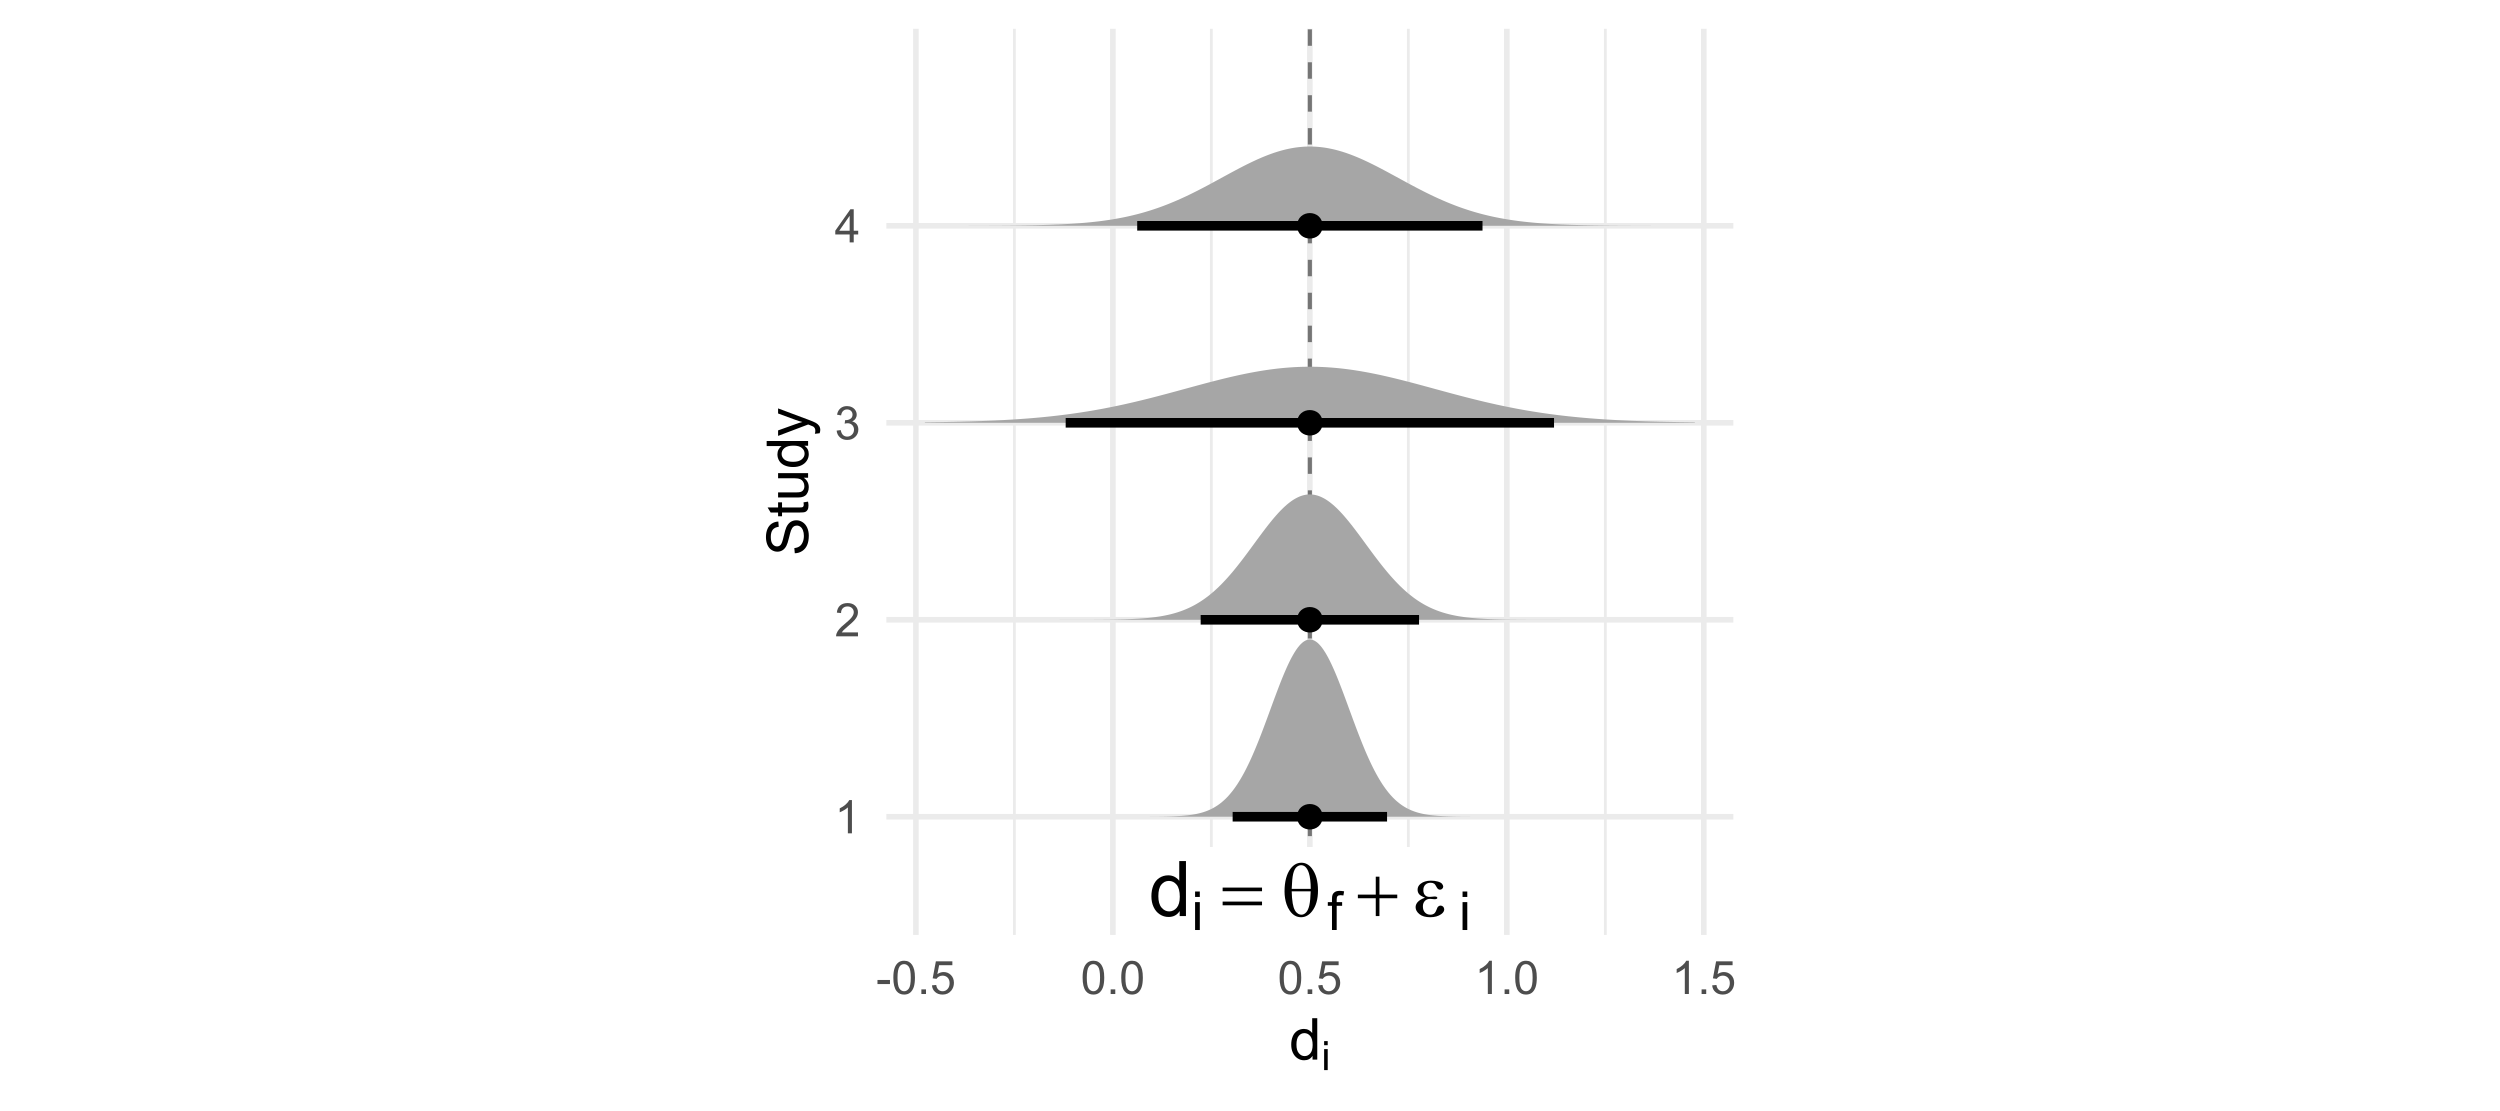 <?xml version="1.0" encoding="UTF-8"?>
<svg xmlns="http://www.w3.org/2000/svg" xmlns:xlink="http://www.w3.org/1999/xlink" width="648pt" height="288pt" viewBox="0 0 648 288" version="1.1">
<defs>
<g>
<symbol overflow="visible" id="glyph0-0">
<path style="stroke:none;" d="M 2.488 0 L 2.488 -12.449 L 12.449 -12.449 L 12.449 0 Z M 2.801 -0.312 L 12.137 -0.312 L 12.137 -12.137 L 2.801 -12.137 Z M 2.801 -0.312 "/>
</symbol>
<symbol overflow="visible" id="glyph0-1">
<path style="stroke:none;" d="M 8.012 0 L 8.012 -1.305 C 7.355 -0.277 6.395 0.234 5.125 0.234 C 4.301 0.234 3.543 0.008 2.855 -0.445 C 2.16 -0.898 1.625 -1.531 1.25 -2.348 C 0.867 -3.16 0.68 -4.094 0.68 -5.152 C 0.68 -6.18 0.852 -7.117 1.195 -7.957 C 1.539 -8.797 2.055 -9.441 2.742 -9.891 C 3.43 -10.336 4.195 -10.559 5.047 -10.562 C 5.664 -10.559 6.219 -10.426 6.711 -10.168 C 7.195 -9.902 7.594 -9.562 7.898 -9.141 L 7.898 -14.258 L 9.637 -14.258 L 9.637 0 Z M 2.48 -5.152 C 2.477 -3.828 2.758 -2.84 3.316 -2.188 C 3.871 -1.531 4.527 -1.207 5.289 -1.207 C 6.051 -1.207 6.699 -1.52 7.238 -2.145 C 7.77 -2.77 8.039 -3.723 8.043 -5.008 C 8.039 -6.418 7.766 -7.457 7.227 -8.121 C 6.68 -8.781 6.008 -9.109 5.211 -9.113 C 4.43 -9.109 3.781 -8.793 3.262 -8.16 C 2.738 -7.523 2.477 -6.52 2.48 -5.152 Z M 2.48 -5.152 "/>
</symbol>
<symbol overflow="visible" id="glyph1-0">
<path style="stroke:none;" d="M 1.742 0 L 1.742 -8.715 L 8.715 -8.715 L 8.715 0 Z M 1.961 -0.219 L 8.496 -0.219 L 8.496 -8.496 L 1.961 -8.496 Z M 1.961 -0.219 "/>
</symbol>
<symbol overflow="visible" id="glyph1-1">
<path style="stroke:none;" d="M 0.926 -8.57 L 0.926 -9.98 L 2.152 -9.98 L 2.152 -8.57 Z M 0.926 0 L 0.926 -7.23 L 2.152 -7.23 L 2.152 0 Z M 0.926 0 "/>
</symbol>
<symbol overflow="visible" id="glyph1-2">
<path style="stroke:none;" d="M 1.211 0 L 1.211 -6.277 L 0.129 -6.277 L 0.129 -7.23 L 1.211 -7.23 L 1.211 -8 C 1.207 -8.48 1.25 -8.844 1.34 -9.082 C 1.457 -9.398 1.664 -9.652 1.965 -9.852 C 2.258 -10.047 2.676 -10.148 3.215 -10.148 C 3.555 -10.148 3.934 -10.105 4.355 -10.027 L 4.172 -8.957 C 3.918 -9 3.676 -9.023 3.453 -9.027 C 3.078 -9.023 2.816 -8.945 2.66 -8.789 C 2.504 -8.629 2.426 -8.332 2.43 -7.898 L 2.43 -7.23 L 3.84 -7.23 L 3.84 -6.277 L 2.43 -6.277 L 2.43 0 Z M 1.211 0 "/>
</symbol>
<symbol overflow="visible" id="glyph2-0">
<path style="stroke:none;" d="M 1 0 L 1 -12.449 L 10.961 -12.449 L 10.961 0 Z M 1.312 -0.312 L 10.648 -0.312 L 10.648 -12.137 L 1.312 -12.137 Z M 1.312 -0.312 "/>
</symbol>
<symbol overflow="visible" id="glyph2-1">
<path style="stroke:none;" d="M 0.359 -7.383 L 10.57 -7.383 L 10.57 -6.438 L 0.359 -6.438 Z M 0.359 -3.754 L 10.57 -3.754 L 10.57 -2.793 L 0.359 -2.793 Z M 0.359 -3.754 "/>
</symbol>
<symbol overflow="visible" id="glyph2-2">
<path style="stroke:none;" d="M 0.867 -6.371 C 0.867 -8.922 1.383 -10.891 2.422 -12.273 C 3.203 -13.309 4.145 -13.828 5.242 -13.828 C 6.301 -13.828 7.207 -13.328 7.965 -12.332 C 9.012 -10.938 9.539 -9.039 9.539 -6.641 C 9.539 -4.355 9.023 -2.555 7.992 -1.234 C 7.188 -0.211 6.238 0.297 5.152 0.301 C 4.559 0.297 4.023 0.16 3.539 -0.125 C 3.051 -0.406 2.617 -0.82 2.246 -1.359 C 1.867 -1.898 1.582 -2.469 1.383 -3.074 C 1.039 -4.109 0.867 -5.207 0.867 -6.371 Z M 7.664 -7.059 C 7.656 -8.75 7.492 -10.109 7.176 -11.137 C 6.93 -11.918 6.602 -12.477 6.195 -12.816 C 5.891 -13.059 5.547 -13.184 5.164 -13.188 C 4.719 -13.184 4.316 -13.012 3.949 -12.672 C 3.578 -12.324 3.297 -11.75 3.105 -10.949 C 2.914 -10.145 2.785 -8.848 2.723 -7.059 Z M 2.723 -6.418 C 2.746 -5.262 2.832 -4.227 2.984 -3.305 C 3.094 -2.605 3.285 -1.996 3.559 -1.477 C 3.715 -1.164 3.953 -0.898 4.266 -0.684 C 4.578 -0.465 4.91 -0.355 5.27 -0.359 C 5.684 -0.355 6.078 -0.551 6.453 -0.941 C 6.82 -1.328 7.102 -1.953 7.297 -2.82 C 7.484 -3.68 7.602 -4.879 7.645 -6.418 Z M 2.723 -6.418 "/>
</symbol>
<symbol overflow="visible" id="glyph2-3">
<path style="stroke:none;" d="M 5 -10.211 L 5.953 -10.211 L 5.953 -5.562 L 10.57 -5.562 L 10.57 -4.621 L 5.953 -4.621 L 5.953 0 L 5 0 L 5 -4.621 L 0.359 -4.621 L 0.359 -5.562 L 5 -5.562 Z M 5 -10.211 "/>
</symbol>
<symbol overflow="visible" id="glyph2-4">
<path style="stroke:none;" d="M 3.152 -4.773 C 2.387 -5.059 1.871 -5.363 1.613 -5.688 C 1.352 -6.012 1.223 -6.398 1.227 -6.848 C 1.223 -7.445 1.477 -7.949 1.984 -8.355 C 2.668 -8.902 3.57 -9.176 4.695 -9.18 C 5.359 -9.176 5.961 -9.098 6.496 -8.945 C 7.023 -8.789 7.383 -8.586 7.578 -8.34 C 7.766 -8.086 7.863 -7.852 7.867 -7.633 C 7.863 -7.43 7.777 -7.246 7.613 -7.082 C 7.441 -6.914 7.25 -6.832 7.031 -6.836 C 6.672 -6.832 6.375 -7.062 6.141 -7.531 C 5.902 -7.992 5.707 -8.277 5.555 -8.383 C 5.297 -8.551 4.984 -8.637 4.621 -8.637 C 4.035 -8.637 3.57 -8.465 3.23 -8.125 C 2.883 -7.781 2.711 -7.32 2.715 -6.738 C 2.711 -6.168 2.855 -5.73 3.141 -5.426 C 3.426 -5.121 3.816 -4.969 4.316 -4.969 C 4.484 -4.969 4.668 -4.98 4.871 -5.008 C 5.184 -5.051 5.434 -5.074 5.621 -5.078 C 5.895 -5.074 6.086 -5.039 6.188 -4.969 C 6.289 -4.898 6.34 -4.812 6.34 -4.715 C 6.34 -4.617 6.297 -4.543 6.215 -4.492 C 6.094 -4.406 5.891 -4.363 5.602 -4.367 C 5.535 -4.363 5.426 -4.375 5.281 -4.395 C 4.938 -4.441 4.664 -4.465 4.453 -4.465 C 3.906 -4.465 3.461 -4.285 3.117 -3.93 C 2.77 -3.57 2.594 -3.102 2.598 -2.52 C 2.594 -1.836 2.773 -1.305 3.137 -0.926 C 3.492 -0.547 3.957 -0.355 4.531 -0.359 C 4.988 -0.355 5.367 -0.496 5.66 -0.777 C 5.828 -0.938 6.004 -1.273 6.195 -1.789 C 6.312 -2.125 6.414 -2.332 6.496 -2.41 C 6.703 -2.613 6.922 -2.719 7.156 -2.723 C 7.426 -2.719 7.656 -2.625 7.848 -2.441 C 8.031 -2.25 8.125 -2.016 8.129 -1.742 C 8.125 -1.289 7.871 -0.879 7.363 -0.504 C 6.613 0.031 5.664 0.297 4.512 0.301 C 3.293 0.297 2.352 0.031 1.695 -0.504 C 1.035 -1.043 0.707 -1.641 0.711 -2.297 C 0.707 -2.762 0.883 -3.203 1.238 -3.625 C 1.59 -4.043 2.23 -4.426 3.152 -4.773 Z M 3.152 -4.773 "/>
</symbol>
<symbol overflow="visible" id="glyph3-0">
<path style="stroke:none;" d="M 1.5 0 L 1.5 -7.5 L 7.5 -7.5 L 7.5 0 Z M 1.688 -0.188 L 7.312 -0.188 L 7.312 -7.312 L 1.688 -7.312 Z M 1.688 -0.188 "/>
</symbol>
<symbol overflow="visible" id="glyph3-1">
<path style="stroke:none;" d="M 4.469 0 L 3.414 0 L 3.414 -6.719 C 3.16 -6.477 2.828 -6.234 2.414 -5.996 C 2 -5.75 1.629 -5.57 1.305 -5.449 L 1.305 -6.469 C 1.895 -6.742 2.41 -7.078 2.852 -7.477 C 3.293 -7.871 3.605 -8.254 3.789 -8.625 L 4.469 -8.625 Z M 4.469 0 "/>
</symbol>
<symbol overflow="visible" id="glyph3-2">
<path style="stroke:none;" d="M 6.039 -1.016 L 6.039 0 L 0.363 0 C 0.355 -0.254 0.395 -0.496 0.484 -0.734 C 0.629 -1.117 0.859 -1.5 1.18 -1.875 C 1.492 -2.25 1.953 -2.684 2.562 -3.176 C 3.492 -3.941 4.125 -4.547 4.453 -4.992 C 4.781 -5.438 4.945 -5.859 4.945 -6.266 C 4.945 -6.68 4.793 -7.031 4.496 -7.32 C 4.191 -7.602 3.805 -7.746 3.328 -7.75 C 2.82 -7.746 2.414 -7.594 2.109 -7.293 C 1.805 -6.984 1.648 -6.562 1.648 -6.031 L 0.562 -6.141 C 0.633 -6.945 0.91 -7.559 1.398 -7.988 C 1.879 -8.41 2.531 -8.625 3.352 -8.625 C 4.172 -8.625 4.824 -8.395 5.309 -7.938 C 5.789 -7.48 6.027 -6.914 6.031 -6.242 C 6.027 -5.895 5.957 -5.559 5.82 -5.227 C 5.676 -4.891 5.441 -4.539 5.117 -4.176 C 4.789 -3.805 4.25 -3.301 3.492 -2.664 C 2.859 -2.129 2.453 -1.77 2.273 -1.582 C 2.094 -1.395 1.945 -1.203 1.828 -1.016 Z M 6.039 -1.016 "/>
</symbol>
<symbol overflow="visible" id="glyph3-3">
<path style="stroke:none;" d="M 0.504 -2.266 L 1.559 -2.406 C 1.68 -1.809 1.883 -1.379 2.176 -1.113 C 2.465 -0.848 2.82 -0.715 3.242 -0.719 C 3.734 -0.715 4.152 -0.887 4.496 -1.234 C 4.832 -1.574 5.004 -2 5.008 -2.516 C 5.004 -2.996 4.848 -3.395 4.535 -3.711 C 4.219 -4.023 3.816 -4.184 3.328 -4.184 C 3.129 -4.184 2.879 -4.145 2.586 -4.066 L 2.703 -4.992 C 2.766 -4.984 2.824 -4.98 2.871 -4.98 C 3.32 -4.98 3.723 -5.098 4.086 -5.332 C 4.441 -5.566 4.621 -5.926 4.625 -6.414 C 4.621 -6.801 4.492 -7.121 4.23 -7.375 C 3.965 -7.629 3.625 -7.758 3.219 -7.758 C 2.805 -7.758 2.465 -7.629 2.191 -7.371 C 1.918 -7.113 1.742 -6.727 1.664 -6.211 L 0.609 -6.398 C 0.738 -7.105 1.031 -7.652 1.488 -8.043 C 1.941 -8.43 2.508 -8.625 3.195 -8.625 C 3.66 -8.625 4.094 -8.523 4.488 -8.324 C 4.879 -8.121 5.18 -7.848 5.391 -7.5 C 5.602 -7.148 5.707 -6.777 5.707 -6.391 C 5.707 -6.02 5.605 -5.684 5.406 -5.379 C 5.207 -5.074 4.914 -4.832 4.523 -4.652 C 5.031 -4.535 5.426 -4.289 5.707 -3.922 C 5.988 -3.547 6.129 -3.086 6.129 -2.539 C 6.129 -1.785 5.855 -1.148 5.309 -0.629 C 4.762 -0.105 4.07 0.152 3.234 0.152 C 2.477 0.152 1.848 -0.07 1.355 -0.52 C 0.855 -0.969 0.574 -1.551 0.504 -2.266 Z M 0.504 -2.266 "/>
</symbol>
<symbol overflow="visible" id="glyph3-4">
<path style="stroke:none;" d="M 3.879 0 L 3.879 -2.055 L 0.152 -2.055 L 0.152 -3.023 L 4.07 -8.59 L 4.934 -8.59 L 4.934 -3.023 L 6.094 -3.023 L 6.094 -2.055 L 4.934 -2.055 L 4.934 0 Z M 3.879 -3.023 L 3.879 -6.898 L 1.188 -3.023 Z M 3.879 -3.023 "/>
</symbol>
<symbol overflow="visible" id="glyph3-5">
<path style="stroke:none;" d="M 0.383 -2.578 L 0.383 -3.641 L 3.621 -3.641 L 3.621 -2.578 Z M 0.383 -2.578 "/>
</symbol>
<symbol overflow="visible" id="glyph3-6">
<path style="stroke:none;" d="M 0.5 -4.234 C 0.496 -5.246 0.602 -6.062 0.812 -6.688 C 1.02 -7.305 1.328 -7.785 1.742 -8.121 C 2.148 -8.457 2.668 -8.625 3.297 -8.625 C 3.758 -8.625 4.164 -8.531 4.512 -8.348 C 4.855 -8.16 5.141 -7.891 5.371 -7.543 C 5.594 -7.191 5.773 -6.766 5.906 -6.266 C 6.035 -5.762 6.098 -5.086 6.102 -4.234 C 6.098 -3.227 5.996 -2.414 5.789 -1.797 C 5.578 -1.176 5.266 -0.695 4.859 -0.359 C 4.445 -0.02 3.926 0.145 3.297 0.148 C 2.465 0.145 1.816 -0.148 1.348 -0.742 C 0.781 -1.457 0.496 -2.621 0.5 -4.234 Z M 1.582 -4.234 C 1.582 -2.824 1.746 -1.887 2.074 -1.418 C 2.402 -0.949 2.809 -0.715 3.297 -0.719 C 3.777 -0.715 4.184 -0.949 4.52 -1.422 C 4.848 -1.887 5.016 -2.824 5.016 -4.234 C 5.016 -5.648 4.848 -6.59 4.52 -7.055 C 4.184 -7.516 3.773 -7.746 3.289 -7.75 C 2.801 -7.746 2.414 -7.543 2.125 -7.137 C 1.762 -6.613 1.582 -5.645 1.582 -4.234 Z M 1.582 -4.234 "/>
</symbol>
<symbol overflow="visible" id="glyph3-7">
<path style="stroke:none;" d="M 1.09 0 L 1.09 -1.203 L 2.289 -1.203 L 2.289 0 Z M 1.09 0 "/>
</symbol>
<symbol overflow="visible" id="glyph3-8">
<path style="stroke:none;" d="M 0.5 -2.25 L 1.605 -2.344 C 1.684 -1.805 1.871 -1.398 2.176 -1.125 C 2.473 -0.852 2.836 -0.715 3.258 -0.719 C 3.766 -0.715 4.195 -0.906 4.547 -1.293 C 4.898 -1.672 5.074 -2.18 5.074 -2.82 C 5.074 -3.414 4.902 -3.891 4.566 -4.242 C 4.227 -4.59 3.785 -4.762 3.242 -4.766 C 2.898 -4.762 2.594 -4.684 2.32 -4.531 C 2.047 -4.375 1.832 -4.176 1.676 -3.93 L 0.688 -4.062 L 1.516 -8.473 L 5.789 -8.473 L 5.789 -7.465 L 2.359 -7.465 L 1.898 -5.156 C 2.414 -5.516 2.953 -5.695 3.523 -5.695 C 4.27 -5.695 4.902 -5.434 5.422 -4.914 C 5.934 -4.395 6.191 -3.727 6.195 -2.914 C 6.191 -2.133 5.965 -1.461 5.516 -0.898 C 4.961 -0.199 4.211 0.145 3.258 0.148 C 2.477 0.145 1.836 -0.07 1.344 -0.508 C 0.844 -0.941 0.562 -1.523 0.5 -2.25 Z M 0.5 -2.25 "/>
</symbol>
<symbol overflow="visible" id="glyph4-0">
<path style="stroke:none;" d="M 1.875 0 L 1.875 -9.375 L 9.375 -9.375 L 9.375 0 Z M 2.109 -0.234 L 9.141 -0.234 L 9.141 -9.141 L 2.109 -9.141 Z M 2.109 -0.234 "/>
</symbol>
<symbol overflow="visible" id="glyph4-1">
<path style="stroke:none;" d="M 6.035 0 L 6.035 -0.98 C 5.543 -0.207 4.816 0.176 3.859 0.176 C 3.238 0.176 2.668 0.008 2.148 -0.336 C 1.629 -0.676 1.227 -1.156 0.941 -1.77 C 0.652 -2.379 0.508 -3.082 0.512 -3.883 C 0.508 -4.656 0.637 -5.359 0.898 -5.996 C 1.156 -6.625 1.547 -7.109 2.066 -7.449 C 2.582 -7.781 3.16 -7.949 3.801 -7.953 C 4.266 -7.949 4.684 -7.852 5.051 -7.656 C 5.418 -7.457 5.715 -7.199 5.945 -6.883 L 5.945 -10.738 L 7.258 -10.738 L 7.258 0 Z M 1.867 -3.883 C 1.863 -2.883 2.074 -2.137 2.496 -1.645 C 2.918 -1.148 3.414 -0.902 3.984 -0.906 C 4.559 -0.902 5.047 -1.137 5.453 -1.613 C 5.855 -2.082 6.059 -2.805 6.059 -3.773 C 6.059 -4.836 5.852 -5.613 5.441 -6.113 C 5.031 -6.609 4.527 -6.859 3.926 -6.863 C 3.34 -6.859 2.848 -6.621 2.457 -6.145 C 2.059 -5.664 1.863 -4.91 1.867 -3.883 Z M 1.867 -3.883 "/>
</symbol>
<symbol overflow="visible" id="glyph5-0">
<path style="stroke:none;" d="M 1.312 0 L 1.312 -6.562 L 6.562 -6.562 L 6.562 0 Z M 1.477 -0.164 L 6.398 -0.164 L 6.398 -6.398 L 1.477 -6.398 Z M 1.477 -0.164 "/>
</symbol>
<symbol overflow="visible" id="glyph5-1">
<path style="stroke:none;" d="M 0.695 -6.453 L 0.695 -7.516 L 1.621 -7.516 L 1.621 -6.453 Z M 0.695 0 L 0.695 -5.445 L 1.621 -5.445 L 1.621 0 Z M 0.695 0 "/>
</symbol>
<symbol overflow="visible" id="glyph6-0">
<path style="stroke:none;" d="M 0 -1.875 L -9.375 -1.875 L -9.375 -9.375 L 0 -9.375 Z M -0.234 -2.109 L -0.234 -9.141 L -9.141 -9.141 L -9.141 -2.109 Z M -0.234 -2.109 "/>
</symbol>
<symbol overflow="visible" id="glyph6-1">
<path style="stroke:none;" d="M -3.449 -0.676 L -3.566 -2.016 C -3.027 -2.078 -2.586 -2.223 -2.242 -2.457 C -1.895 -2.684 -1.617 -3.043 -1.406 -3.535 C -1.195 -4.02 -1.09 -4.57 -1.09 -5.188 C -1.09 -5.727 -1.168 -6.207 -1.332 -6.621 C -1.488 -7.035 -1.711 -7.344 -1.996 -7.547 C -2.273 -7.75 -2.578 -7.852 -2.914 -7.852 C -3.25 -7.852 -3.547 -7.754 -3.797 -7.559 C -4.047 -7.363 -4.258 -7.039 -4.43 -6.594 C -4.543 -6.301 -4.715 -5.664 -4.953 -4.68 C -5.188 -3.691 -5.414 -3 -5.625 -2.609 C -5.891 -2.094 -6.223 -1.711 -6.625 -1.461 C -7.02 -1.207 -7.465 -1.082 -7.961 -1.086 C -8.5 -1.082 -9.008 -1.238 -9.48 -1.547 C -9.949 -1.852 -10.305 -2.301 -10.555 -2.895 C -10.797 -3.484 -10.922 -4.141 -10.922 -4.863 C -10.922 -5.66 -10.793 -6.359 -10.535 -6.969 C -10.277 -7.574 -9.898 -8.043 -9.402 -8.371 C -8.902 -8.695 -8.34 -8.871 -7.711 -8.898 L -7.609 -7.535 C -8.285 -7.461 -8.797 -7.211 -9.148 -6.793 C -9.492 -6.367 -9.668 -5.746 -9.668 -4.922 C -9.668 -4.062 -9.508 -3.434 -9.195 -3.043 C -8.875 -2.645 -8.496 -2.449 -8.055 -2.453 C -7.668 -2.449 -7.352 -2.59 -7.105 -2.871 C -6.852 -3.145 -6.594 -3.855 -6.336 -5.012 C -6.07 -6.164 -5.844 -6.957 -5.652 -7.391 C -5.363 -8.012 -5 -8.473 -4.559 -8.773 C -4.113 -9.07 -3.602 -9.223 -3.031 -9.223 C -2.457 -9.223 -1.922 -9.059 -1.418 -8.73 C -0.91 -8.402 -0.516 -7.93 -0.238 -7.32 C 0.043 -6.703 0.18 -6.016 0.184 -5.25 C 0.18 -4.277 0.043 -3.461 -0.242 -2.809 C -0.523 -2.148 -0.949 -1.633 -1.52 -1.262 C -2.086 -0.887 -2.73 -0.691 -3.449 -0.676 Z M -3.449 -0.676 "/>
</symbol>
<symbol overflow="visible" id="glyph6-2">
<path style="stroke:none;" d="M -1.18 -3.867 L -0.016 -4.059 C 0.062 -3.684 0.098 -3.352 0.102 -3.062 C 0.098 -2.582 0.027 -2.211 -0.125 -1.949 C -0.273 -1.684 -0.473 -1.496 -0.719 -1.391 C -0.965 -1.281 -1.484 -1.23 -2.277 -1.23 L -6.754 -1.23 L -6.754 -0.266 L -7.777 -0.266 L -7.777 -1.23 L -9.703 -1.23 L -10.496 -2.543 L -7.777 -2.543 L -7.777 -3.867 L -6.754 -3.867 L -6.754 -2.543 L -2.203 -2.543 C -1.828 -2.543 -1.586 -2.562 -1.477 -2.609 C -1.367 -2.652 -1.281 -2.73 -1.223 -2.836 C -1.156 -2.941 -1.125 -3.09 -1.129 -3.289 C -1.125 -3.43 -1.141 -3.625 -1.18 -3.867 Z M -1.18 -3.867 "/>
</symbol>
<symbol overflow="visible" id="glyph6-3">
<path style="stroke:none;" d="M 0 -6.086 L -1.141 -6.086 C -0.262 -5.48 0.176 -4.656 0.176 -3.617 C 0.176 -3.156 0.09 -2.73 -0.086 -2.332 C -0.262 -1.934 -0.484 -1.637 -0.75 -1.445 C -1.016 -1.25 -1.34 -1.113 -1.727 -1.039 C -1.984 -0.984 -2.395 -0.961 -2.961 -0.961 L -7.777 -0.961 L -7.777 -2.277 L -3.465 -2.277 C -2.77 -2.273 -2.309 -2.301 -2.074 -2.359 C -1.723 -2.441 -1.449 -2.617 -1.254 -2.887 C -1.059 -3.152 -0.961 -3.484 -0.961 -3.883 C -0.961 -4.277 -1.059 -4.648 -1.262 -4.996 C -1.461 -5.34 -1.738 -5.586 -2.09 -5.73 C -2.438 -5.871 -2.945 -5.941 -3.609 -5.945 L -7.777 -5.949 L -7.777 -7.266 L 0 -7.266 Z M 0 -6.086 "/>
</symbol>
<symbol overflow="visible" id="glyph6-4">
<path style="stroke:none;" d="M 0 -6.035 L -0.98 -6.035 C -0.207 -5.543 0.176 -4.816 0.176 -3.859 C 0.176 -3.238 0.008 -2.668 -0.336 -2.148 C -0.672 -1.629 -1.148 -1.227 -1.766 -0.941 C -2.375 -0.652 -3.082 -0.508 -3.883 -0.512 C -4.656 -0.508 -5.359 -0.637 -5.996 -0.898 C -6.625 -1.156 -7.109 -1.547 -7.449 -2.066 C -7.781 -2.582 -7.949 -3.16 -7.953 -3.801 C -7.949 -4.266 -7.852 -4.684 -7.656 -5.051 C -7.457 -5.418 -7.199 -5.715 -6.883 -5.945 L -10.738 -5.949 L -10.738 -7.258 L 0 -7.258 Z M -3.883 -1.867 C -2.883 -1.863 -2.137 -2.074 -1.645 -2.496 C -1.148 -2.918 -0.902 -3.414 -0.906 -3.984 C -0.902 -4.559 -1.137 -5.047 -1.613 -5.453 C -2.082 -5.855 -2.805 -6.059 -3.773 -6.059 C -4.836 -6.059 -5.613 -5.852 -6.113 -5.441 C -6.609 -5.031 -6.859 -4.527 -6.863 -3.926 C -6.859 -3.34 -6.621 -2.848 -6.145 -2.457 C -5.664 -2.059 -4.91 -1.863 -3.883 -1.867 Z M -3.883 -1.867 "/>
</symbol>
<symbol overflow="visible" id="glyph6-5">
<path style="stroke:none;" d="M 2.996 -0.93 L 1.758 -0.785 C 1.836 -1.07 1.875 -1.32 1.875 -1.539 C 1.875 -1.828 1.824 -2.062 1.727 -2.238 C 1.629 -2.414 1.492 -2.559 1.32 -2.672 C 1.184 -2.754 0.855 -2.887 0.336 -3.078 C 0.258 -3.098 0.152 -3.137 0.016 -3.195 L -7.777 -0.242 L -7.777 -1.664 L -3.273 -3.281 C -2.699 -3.492 -2.098 -3.68 -1.473 -3.844 C -2.074 -3.992 -2.668 -4.172 -3.246 -4.387 L -7.777 -6.051 L -7.777 -7.367 L 0.133 -4.41 C 0.984 -4.09 1.574 -3.844 1.898 -3.668 C 2.328 -3.434 2.645 -3.164 2.852 -2.863 C 3.051 -2.559 3.152 -2.199 3.156 -1.781 C 3.152 -1.523 3.098 -1.238 2.996 -0.93 Z M 2.996 -0.93 "/>
</symbol>
</g>
<clipPath id="clip1">
  <path d="M 262 7.473 L 264 7.473 L 264 242.336 L 262 242.336 Z M 262 7.473 "/>
</clipPath>
<clipPath id="clip2">
  <path d="M 313 7.473 L 315 7.473 L 315 242.336 L 313 242.336 Z M 313 7.473 "/>
</clipPath>
<clipPath id="clip3">
  <path d="M 364 7.473 L 366 7.473 L 366 242.336 L 364 242.336 Z M 364 7.473 "/>
</clipPath>
<clipPath id="clip4">
  <path d="M 415 7.473 L 417 7.473 L 417 242.336 L 415 242.336 Z M 415 7.473 "/>
</clipPath>
<clipPath id="clip5">
  <path d="M 229.746 210 L 449.281 210 L 449.281 213 L 229.746 213 Z M 229.746 210 "/>
</clipPath>
<clipPath id="clip6">
  <path d="M 229.746 159 L 449.281 159 L 449.281 162 L 229.746 162 Z M 229.746 159 "/>
</clipPath>
<clipPath id="clip7">
  <path d="M 229.746 108 L 449.281 108 L 449.281 111 L 229.746 111 Z M 229.746 108 "/>
</clipPath>
<clipPath id="clip8">
  <path d="M 229.746 57 L 449.281 57 L 449.281 60 L 229.746 60 Z M 229.746 57 "/>
</clipPath>
<clipPath id="clip9">
  <path d="M 236 7.473 L 239 7.473 L 239 242.336 L 236 242.336 Z M 236 7.473 "/>
</clipPath>
<clipPath id="clip10">
  <path d="M 287 7.473 L 290 7.473 L 290 242.336 L 287 242.336 Z M 287 7.473 "/>
</clipPath>
<clipPath id="clip11">
  <path d="M 338 7.473 L 341 7.473 L 341 242.336 L 338 242.336 Z M 338 7.473 "/>
</clipPath>
<clipPath id="clip12">
  <path d="M 389 7.473 L 392 7.473 L 392 242.336 L 389 242.336 Z M 389 7.473 "/>
</clipPath>
<clipPath id="clip13">
  <path d="M 440 7.473 L 443 7.473 L 443 242.336 L 440 242.336 Z M 440 7.473 "/>
</clipPath>
<clipPath id="clip14">
  <path d="M 338 7.473 L 341 7.473 L 341 242.336 L 338 242.336 Z M 338 7.473 "/>
</clipPath>
<clipPath id="clip15">
  <path d="M 294 219 L 385 219 L 385 242.336 L 294 242.336 Z M 294 219 "/>
</clipPath>
<clipPath id="clip16">
  <path d="M 294 219 L 385 219 L 385 242.336 L 294 242.336 Z M 294 219 "/>
</clipPath>
<clipPath id="clip17">
  <path d="M 294 219 L 385 219 L 385 242.336 L 294 242.336 Z M 294 219 "/>
</clipPath>
<clipPath id="clip18">
  <path d="M 294 219 L 385 219 L 385 242.336 L 294 242.336 Z M 294 219 "/>
</clipPath>
</defs>
<g id="surface99">
<rect x="0" y="0" width="648" height="288" style="fill:rgb(100%,100%,100%);fill-opacity:1;stroke:none;"/>
<g clip-path="url(#clip1)" clip-rule="nonzero">
<path style="fill:none;stroke-width:0.727;stroke-linecap:butt;stroke-linejoin:round;stroke:rgb(92.157%,92.157%,92.157%);stroke-opacity:1;stroke-miterlimit:10;" d="M 262.93 242.336 L 262.93 7.473 "/>
</g>
<g clip-path="url(#clip2)" clip-rule="nonzero">
<path style="fill:none;stroke-width:0.727;stroke-linecap:butt;stroke-linejoin:round;stroke:rgb(92.157%,92.157%,92.157%);stroke-opacity:1;stroke-miterlimit:10;" d="M 313.984 242.336 L 313.984 7.473 "/>
</g>
<g clip-path="url(#clip3)" clip-rule="nonzero">
<path style="fill:none;stroke-width:0.727;stroke-linecap:butt;stroke-linejoin:round;stroke:rgb(92.157%,92.157%,92.157%);stroke-opacity:1;stroke-miterlimit:10;" d="M 365.043 242.336 L 365.043 7.473 "/>
</g>
<g clip-path="url(#clip4)" clip-rule="nonzero">
<path style="fill:none;stroke-width:0.727;stroke-linecap:butt;stroke-linejoin:round;stroke:rgb(92.157%,92.157%,92.157%);stroke-opacity:1;stroke-miterlimit:10;" d="M 416.102 242.336 L 416.102 7.473 "/>
</g>
<g clip-path="url(#clip5)" clip-rule="nonzero">
<path style="fill:none;stroke-width:1.455;stroke-linecap:butt;stroke-linejoin:round;stroke:rgb(92.157%,92.157%,92.157%);stroke-opacity:1;stroke-miterlimit:10;" d="M 229.746 211.703 L 449.281 211.703 "/>
</g>
<g clip-path="url(#clip6)" clip-rule="nonzero">
<path style="fill:none;stroke-width:1.455;stroke-linecap:butt;stroke-linejoin:round;stroke:rgb(92.157%,92.157%,92.157%);stroke-opacity:1;stroke-miterlimit:10;" d="M 229.746 160.645 L 449.281 160.645 "/>
</g>
<g clip-path="url(#clip7)" clip-rule="nonzero">
<path style="fill:none;stroke-width:1.455;stroke-linecap:butt;stroke-linejoin:round;stroke:rgb(92.157%,92.157%,92.157%);stroke-opacity:1;stroke-miterlimit:10;" d="M 229.746 109.586 L 449.281 109.586 "/>
</g>
<g clip-path="url(#clip8)" clip-rule="nonzero">
<path style="fill:none;stroke-width:1.455;stroke-linecap:butt;stroke-linejoin:round;stroke:rgb(92.157%,92.157%,92.157%);stroke-opacity:1;stroke-miterlimit:10;" d="M 229.746 58.527 L 449.281 58.527 "/>
</g>
<g clip-path="url(#clip9)" clip-rule="nonzero">
<path style="fill:none;stroke-width:1.455;stroke-linecap:butt;stroke-linejoin:round;stroke:rgb(92.157%,92.157%,92.157%);stroke-opacity:1;stroke-miterlimit:10;" d="M 237.398 242.336 L 237.398 7.473 "/>
</g>
<g clip-path="url(#clip10)" clip-rule="nonzero">
<path style="fill:none;stroke-width:1.455;stroke-linecap:butt;stroke-linejoin:round;stroke:rgb(92.157%,92.157%,92.157%);stroke-opacity:1;stroke-miterlimit:10;" d="M 288.457 242.336 L 288.457 7.473 "/>
</g>
<g clip-path="url(#clip11)" clip-rule="nonzero">
<path style="fill:none;stroke-width:1.455;stroke-linecap:butt;stroke-linejoin:round;stroke:rgb(92.157%,92.157%,92.157%);stroke-opacity:1;stroke-miterlimit:10;" d="M 339.516 242.336 L 339.516 7.473 "/>
</g>
<g clip-path="url(#clip12)" clip-rule="nonzero">
<path style="fill:none;stroke-width:1.455;stroke-linecap:butt;stroke-linejoin:round;stroke:rgb(92.157%,92.157%,92.157%);stroke-opacity:1;stroke-miterlimit:10;" d="M 390.57 242.336 L 390.57 7.473 "/>
</g>
<g clip-path="url(#clip13)" clip-rule="nonzero">
<path style="fill:none;stroke-width:1.455;stroke-linecap:butt;stroke-linejoin:round;stroke:rgb(92.157%,92.157%,92.157%);stroke-opacity:1;stroke-miterlimit:10;" d="M 441.629 242.336 L 441.629 7.473 "/>
</g>
<g clip-path="url(#clip14)" clip-rule="nonzero">
<path style="fill:none;stroke-width:1.067;stroke-linecap:butt;stroke-linejoin:round;stroke:rgb(0%,0%,0%);stroke-opacity:0.502;stroke-dasharray:4.268,4.268;stroke-miterlimit:10;" d="M 339.516 242.336 L 339.516 7.473 "/>
</g>
<path style=" stroke:none;fill-rule:nonzero;fill:rgb(65.098%,65.098%,65.098%);fill-opacity:1;" d="M 239.727 58.527 L 244.914 58.527 L 245.312 58.523 L 248.508 58.523 L 248.906 58.52 L 250.902 58.52 L 251.301 58.516 L 252.898 58.516 L 253.297 58.512 L 254.094 58.512 L 254.496 58.508 L 255.293 58.508 L 255.691 58.504 L 256.09 58.504 L 256.492 58.5 L 256.891 58.5 L 257.289 58.496 L 257.688 58.496 L 258.086 58.492 L 258.488 58.492 L 258.887 58.488 L 259.285 58.488 L 260.48 58.477 L 260.883 58.477 L 262.477 58.461 L 262.879 58.457 L 263.277 58.453 L 263.676 58.445 L 264.473 58.438 L 264.871 58.43 L 265.273 58.426 L 265.672 58.418 L 266.07 58.414 L 266.867 58.398 L 267.27 58.391 L 268.863 58.359 L 269.262 58.348 L 269.664 58.34 L 271.258 58.293 L 271.66 58.281 L 272.059 58.27 L 273.652 58.207 L 274.055 58.191 L 274.453 58.176 L 275.648 58.117 L 276.051 58.098 L 276.449 58.074 L 276.848 58.055 L 277.645 58.008 L 278.043 57.98 L 278.445 57.953 L 279.242 57.898 L 279.641 57.867 L 280.039 57.84 L 280.441 57.805 L 280.84 57.773 L 281.637 57.703 L 282.434 57.625 L 282.836 57.586 L 284.031 57.457 L 284.43 57.41 L 284.832 57.363 L 285.629 57.262 L 286.426 57.152 L 286.828 57.094 L 287.625 56.977 L 288.023 56.914 L 288.82 56.781 L 289.223 56.711 L 289.621 56.641 L 290.418 56.492 L 290.816 56.414 L 291.219 56.336 L 291.617 56.254 L 292.414 56.082 L 292.812 55.992 L 293.211 55.898 L 293.613 55.805 L 294.41 55.609 L 294.809 55.508 L 295.207 55.402 L 295.609 55.293 L 296.008 55.184 L 296.805 54.957 L 297.602 54.715 L 298.004 54.594 L 298.801 54.336 L 299.598 54.07 L 300 53.934 L 300.398 53.793 L 301.195 53.504 L 301.594 53.355 L 301.992 53.203 L 302.395 53.047 L 302.793 52.891 L 303.191 52.73 L 303.988 52.402 L 304.391 52.234 L 305.188 51.891 L 305.984 51.539 L 306.383 51.355 L 306.785 51.172 L 307.184 50.988 L 307.582 50.801 L 308.379 50.418 L 308.781 50.223 L 309.18 50.027 L 309.977 49.629 L 310.773 49.223 L 311.176 49.016 L 311.973 48.602 L 312.77 48.18 L 313.172 47.969 L 314.367 47.324 L 314.766 47.105 L 315.164 46.891 L 315.566 46.672 L 315.965 46.457 L 317.16 45.801 L 317.562 45.586 L 317.961 45.367 L 318.359 45.152 L 318.758 44.934 L 319.156 44.719 L 319.559 44.504 L 319.957 44.289 L 321.152 43.656 L 321.551 43.449 L 321.953 43.242 L 322.352 43.035 L 322.75 42.836 L 323.148 42.633 L 323.547 42.438 L 323.949 42.242 L 324.348 42.047 L 325.145 41.672 L 325.941 41.305 L 326.344 41.129 L 327.141 40.785 L 327.938 40.457 L 328.34 40.301 L 328.738 40.145 L 329.137 39.996 L 329.535 39.852 L 329.934 39.711 L 330.332 39.574 L 330.734 39.445 L 331.133 39.316 L 331.93 39.082 L 332.328 38.973 L 332.73 38.867 L 333.129 38.766 L 333.527 38.672 L 333.926 38.586 L 334.324 38.504 L 334.723 38.426 L 335.125 38.355 L 335.523 38.289 L 335.922 38.23 L 336.32 38.18 L 336.719 38.133 L 337.121 38.094 L 337.52 38.059 L 337.918 38.027 L 338.316 38.008 L 338.715 37.992 L 339.113 37.98 L 339.914 37.98 L 340.312 37.992 L 340.711 38.008 L 341.109 38.027 L 341.512 38.059 L 341.91 38.094 L 342.309 38.133 L 342.707 38.18 L 343.105 38.23 L 343.504 38.289 L 343.906 38.355 L 344.305 38.426 L 344.703 38.504 L 345.102 38.586 L 345.5 38.672 L 345.902 38.766 L 346.301 38.867 L 346.699 38.973 L 347.098 39.082 L 347.496 39.199 L 347.898 39.316 L 348.695 39.574 L 349.094 39.711 L 349.492 39.852 L 349.891 39.996 L 350.293 40.145 L 351.09 40.457 L 351.887 40.785 L 352.289 40.957 L 352.688 41.129 L 353.086 41.305 L 353.883 41.672 L 354.281 41.859 L 354.684 42.047 L 355.879 42.633 L 356.277 42.836 L 356.68 43.035 L 357.875 43.656 L 358.672 44.078 L 359.074 44.289 L 360.27 44.934 L 360.668 45.152 L 361.07 45.367 L 361.469 45.586 L 361.867 45.801 L 363.062 46.457 L 363.465 46.672 L 363.863 46.891 L 364.262 47.105 L 364.66 47.324 L 365.059 47.539 L 365.461 47.754 L 365.859 47.969 L 367.055 48.602 L 367.453 48.809 L 367.855 49.016 L 368.254 49.223 L 369.051 49.629 L 369.449 49.828 L 369.852 50.027 L 370.648 50.418 L 371.445 50.801 L 371.844 50.988 L 372.246 51.172 L 373.043 51.539 L 373.84 51.891 L 374.242 52.062 L 374.641 52.234 L 375.039 52.402 L 375.836 52.73 L 376.238 52.891 L 377.035 53.203 L 377.434 53.355 L 377.832 53.504 L 378.23 53.648 L 378.633 53.793 L 379.031 53.934 L 379.43 54.07 L 380.227 54.336 L 380.629 54.465 L 381.027 54.594 L 382.223 54.957 L 382.621 55.07 L 383.023 55.184 L 383.82 55.402 L 384.219 55.508 L 384.617 55.609 L 385.02 55.707 L 385.418 55.805 L 386.215 55.992 L 386.613 56.082 L 387.012 56.168 L 387.414 56.254 L 387.812 56.336 L 388.609 56.492 L 389.008 56.566 L 389.41 56.641 L 390.207 56.781 L 391.004 56.914 L 391.402 56.977 L 391.805 57.035 L 392.602 57.152 L 393.398 57.262 L 393.801 57.312 L 394.199 57.363 L 394.996 57.457 L 395.793 57.543 L 396.195 57.586 L 397.391 57.703 L 397.789 57.738 L 398.191 57.773 L 398.59 57.805 L 398.988 57.84 L 399.387 57.867 L 399.785 57.898 L 400.184 57.926 L 400.586 57.953 L 401.383 58.008 L 402.18 58.055 L 402.582 58.074 L 402.98 58.098 L 404.176 58.156 L 404.578 58.176 L 406.57 58.254 L 406.973 58.27 L 408.566 58.316 L 408.969 58.328 L 409.367 58.34 L 409.766 58.348 L 410.164 58.359 L 410.961 58.375 L 411.363 58.383 L 412.957 58.414 L 413.359 58.418 L 413.758 58.426 L 414.156 58.43 L 414.555 58.438 L 415.352 58.445 L 415.754 58.453 L 417.348 58.469 L 417.75 58.473 L 418.148 58.477 L 418.547 58.477 L 419.742 58.488 L 420.145 58.488 L 420.543 58.492 L 420.941 58.492 L 421.34 58.496 L 421.738 58.496 L 422.141 58.5 L 422.539 58.5 L 422.938 58.504 L 423.336 58.504 L 423.734 58.508 L 424.535 58.508 L 424.934 58.512 L 425.73 58.512 L 426.129 58.516 L 427.727 58.516 L 428.125 58.52 L 430.121 58.52 L 430.52 58.523 L 433.715 58.523 L 434.113 58.527 L 439.301 58.527 Z M 239.727 58.527 "/>
<path style=" stroke:none;fill-rule:nonzero;fill:rgb(65.098%,65.098%,65.098%);fill-opacity:1;" d="M 239.727 109.465 L 240.125 109.461 L 240.523 109.453 L 240.922 109.449 L 241.324 109.445 L 241.723 109.438 L 242.121 109.434 L 242.52 109.426 L 242.918 109.422 L 243.32 109.414 L 243.719 109.41 L 245.312 109.379 L 245.715 109.371 L 247.309 109.34 L 247.711 109.332 L 248.109 109.32 L 248.906 109.305 L 249.703 109.281 L 250.105 109.273 L 251.699 109.227 L 252.102 109.215 L 252.5 109.203 L 252.898 109.188 L 253.297 109.176 L 253.695 109.16 L 254.094 109.148 L 254.496 109.133 L 256.09 109.07 L 256.492 109.055 L 256.891 109.035 L 257.289 109.02 L 258.086 108.98 L 258.488 108.961 L 260.082 108.883 L 260.48 108.859 L 260.883 108.836 L 262.477 108.742 L 262.879 108.719 L 264.871 108.582 L 265.273 108.551 L 265.672 108.523 L 266.867 108.43 L 267.27 108.398 L 268.066 108.328 L 268.465 108.297 L 268.863 108.258 L 269.262 108.223 L 269.664 108.188 L 271.258 108.031 L 271.66 107.988 L 272.059 107.945 L 272.457 107.906 L 272.855 107.859 L 273.254 107.816 L 273.652 107.77 L 274.055 107.727 L 274.453 107.676 L 275.25 107.582 L 275.648 107.531 L 276.051 107.48 L 276.449 107.43 L 276.848 107.375 L 277.246 107.324 L 277.645 107.27 L 278.043 107.211 L 278.445 107.156 L 280.039 106.922 L 280.441 106.859 L 281.637 106.672 L 282.434 106.539 L 282.836 106.473 L 283.234 106.406 L 284.43 106.195 L 284.832 106.121 L 285.23 106.051 L 286.027 105.902 L 286.426 105.824 L 286.828 105.746 L 288.023 105.512 L 288.82 105.348 L 289.223 105.266 L 289.621 105.184 L 290.816 104.926 L 291.219 104.84 L 292.812 104.48 L 293.211 104.387 L 293.613 104.297 L 294.41 104.109 L 294.809 104.012 L 295.207 103.918 L 295.609 103.82 L 296.805 103.527 L 297.203 103.426 L 297.602 103.328 L 298.004 103.227 L 299.199 102.922 L 299.598 102.816 L 300 102.715 L 301.992 102.188 L 302.395 102.082 L 302.793 101.977 L 303.191 101.867 L 303.59 101.762 L 303.988 101.652 L 304.391 101.543 L 304.789 101.438 L 306.383 101 L 306.785 100.895 L 308.379 100.457 L 308.781 100.348 L 309.18 100.238 L 309.578 100.133 L 310.375 99.914 L 310.773 99.809 L 311.176 99.699 L 311.574 99.594 L 311.973 99.484 L 312.77 99.273 L 313.172 99.168 L 313.57 99.062 L 313.969 98.961 L 314.367 98.855 L 315.164 98.652 L 315.566 98.551 L 316.363 98.348 L 317.16 98.152 L 317.562 98.055 L 317.961 97.957 L 318.359 97.863 L 318.758 97.766 L 319.156 97.676 L 319.559 97.582 L 321.152 97.223 L 321.551 97.137 L 321.953 97.055 L 322.352 96.969 L 322.75 96.887 L 323.148 96.809 L 323.547 96.727 L 323.949 96.648 L 325.145 96.426 L 325.941 96.285 L 326.344 96.215 L 326.742 96.148 L 327.141 96.086 L 327.539 96.02 L 327.938 95.961 L 328.34 95.898 L 328.738 95.844 L 329.137 95.785 L 329.535 95.734 L 329.934 95.68 L 330.332 95.633 L 330.734 95.582 L 331.133 95.535 L 331.93 95.449 L 332.328 95.41 L 332.73 95.371 L 333.129 95.336 L 333.527 95.305 L 333.926 95.27 L 334.723 95.215 L 335.125 95.188 L 335.523 95.164 L 336.32 95.125 L 336.719 95.109 L 337.121 95.094 L 337.52 95.082 L 338.715 95.059 L 339.113 95.055 L 339.914 95.055 L 340.312 95.059 L 341.109 95.074 L 341.512 95.082 L 341.91 95.094 L 342.707 95.125 L 343.504 95.164 L 343.906 95.188 L 345.102 95.27 L 345.5 95.305 L 345.902 95.336 L 346.301 95.371 L 347.098 95.449 L 347.496 95.492 L 347.898 95.535 L 348.297 95.582 L 348.695 95.633 L 349.094 95.68 L 349.492 95.734 L 349.891 95.785 L 350.293 95.844 L 350.691 95.898 L 351.09 95.961 L 351.488 96.02 L 351.887 96.086 L 352.289 96.148 L 352.688 96.215 L 353.883 96.426 L 354.281 96.5 L 354.684 96.574 L 355.082 96.648 L 355.48 96.727 L 355.879 96.809 L 356.277 96.887 L 356.68 96.969 L 357.078 97.055 L 357.477 97.137 L 357.875 97.223 L 358.672 97.402 L 359.074 97.492 L 359.473 97.582 L 359.871 97.676 L 360.27 97.766 L 360.668 97.863 L 361.07 97.957 L 362.664 98.348 L 363.062 98.449 L 363.465 98.551 L 364.66 98.855 L 365.059 98.961 L 365.461 99.062 L 367.055 99.484 L 367.453 99.594 L 367.855 99.699 L 368.254 99.809 L 368.652 99.914 L 369.449 100.133 L 369.852 100.238 L 371.844 100.785 L 372.246 100.895 L 372.645 101 L 373.84 101.328 L 374.242 101.438 L 374.641 101.543 L 375.438 101.762 L 375.836 101.867 L 376.238 101.977 L 378.23 102.504 L 378.633 102.609 L 379.031 102.715 L 379.43 102.816 L 379.828 102.922 L 380.227 103.023 L 380.629 103.125 L 381.426 103.328 L 381.824 103.426 L 382.223 103.527 L 382.621 103.625 L 383.023 103.723 L 383.82 103.918 L 384.219 104.012 L 384.617 104.109 L 385.02 104.203 L 385.418 104.297 L 385.816 104.387 L 386.215 104.48 L 387.012 104.66 L 387.414 104.75 L 387.812 104.84 L 389.008 105.098 L 389.41 105.184 L 391.004 105.512 L 391.402 105.59 L 391.805 105.668 L 393 105.902 L 393.398 105.977 L 393.801 106.051 L 394.199 106.121 L 394.598 106.195 L 395.793 106.406 L 396.195 106.473 L 397.391 106.672 L 397.789 106.734 L 398.191 106.797 L 398.988 106.922 L 400.184 107.098 L 400.586 107.156 L 400.984 107.211 L 401.383 107.27 L 401.781 107.324 L 402.18 107.375 L 402.582 107.43 L 403.777 107.582 L 404.176 107.629 L 404.578 107.676 L 404.977 107.727 L 405.375 107.77 L 405.773 107.816 L 406.172 107.859 L 406.57 107.906 L 406.973 107.945 L 407.77 108.031 L 408.566 108.109 L 408.969 108.148 L 409.367 108.188 L 410.164 108.258 L 410.562 108.297 L 410.961 108.328 L 411.363 108.363 L 411.762 108.398 L 412.957 108.492 L 413.359 108.523 L 413.758 108.551 L 414.156 108.582 L 415.352 108.664 L 415.754 108.691 L 416.152 108.719 L 417.348 108.789 L 417.75 108.812 L 418.945 108.883 L 419.742 108.922 L 420.145 108.941 L 421.738 109.02 L 422.141 109.035 L 422.539 109.055 L 424.133 109.117 L 424.535 109.133 L 424.934 109.148 L 425.332 109.16 L 425.73 109.176 L 426.129 109.188 L 426.531 109.203 L 428.523 109.262 L 428.926 109.273 L 429.324 109.281 L 430.121 109.305 L 430.52 109.312 L 430.922 109.32 L 431.32 109.332 L 432.516 109.355 L 432.918 109.363 L 434.91 109.402 L 435.312 109.41 L 435.711 109.414 L 436.109 109.422 L 436.508 109.426 L 436.906 109.434 L 437.309 109.438 L 437.707 109.445 L 438.504 109.453 L 438.902 109.461 L 439.301 109.465 L 439.301 109.586 L 239.727 109.586 Z M 239.727 109.465 "/>
<path style=" stroke:none;fill-rule:nonzero;fill:rgb(65.098%,65.098%,65.098%);fill-opacity:1;" d="M 239.727 160.645 L 274.453 160.645 L 274.852 160.641 L 278.844 160.641 L 279.242 160.637 L 280.84 160.637 L 281.238 160.633 L 282.035 160.633 L 282.434 160.629 L 283.234 160.629 L 283.633 160.625 L 284.031 160.625 L 284.43 160.621 L 284.832 160.617 L 285.23 160.617 L 286.426 160.605 L 286.828 160.602 L 287.625 160.594 L 288.023 160.586 L 288.422 160.582 L 288.82 160.574 L 289.223 160.566 L 289.621 160.562 L 290.02 160.551 L 290.816 160.535 L 291.219 160.523 L 292.016 160.5 L 293.211 160.453 L 293.613 160.438 L 294.012 160.418 L 294.41 160.395 L 294.809 160.375 L 295.207 160.352 L 295.609 160.324 L 296.008 160.297 L 296.805 160.234 L 297.602 160.164 L 298.004 160.121 L 298.402 160.078 L 299.199 159.984 L 299.598 159.93 L 300 159.875 L 300.398 159.816 L 301.195 159.684 L 301.594 159.609 L 301.992 159.531 L 302.395 159.449 L 302.793 159.363 L 303.191 159.27 L 303.59 159.172 L 303.988 159.066 L 304.391 158.957 L 304.789 158.84 L 305.188 158.719 L 305.586 158.586 L 305.984 158.449 L 306.383 158.305 L 306.785 158.152 L 307.184 157.992 L 307.582 157.824 L 307.98 157.648 L 308.379 157.465 L 308.781 157.27 L 309.18 157.066 L 309.578 156.855 L 309.977 156.633 L 310.375 156.398 L 310.773 156.16 L 311.176 155.906 L 311.574 155.645 L 311.973 155.371 L 312.371 155.09 L 312.77 154.793 L 313.172 154.488 L 313.57 154.176 L 313.969 153.848 L 314.367 153.508 L 314.766 153.16 L 315.164 152.801 L 315.566 152.43 L 315.965 152.047 L 316.363 151.656 L 316.762 151.25 L 317.16 150.836 L 317.562 150.41 L 317.961 149.977 L 318.359 149.531 L 318.758 149.078 L 319.156 148.613 L 319.559 148.141 L 319.957 147.656 L 320.355 147.168 L 320.754 146.668 L 321.152 146.164 L 321.551 145.652 L 321.953 145.133 L 322.352 144.609 L 322.75 144.082 L 323.148 143.547 L 323.547 143.008 L 323.949 142.469 L 325.145 140.84 L 325.543 140.293 L 325.941 139.75 L 326.344 139.207 L 326.742 138.668 L 327.141 138.133 L 327.938 137.078 L 328.34 136.559 L 328.738 136.047 L 329.137 135.547 L 329.535 135.051 L 329.934 134.57 L 330.332 134.098 L 330.734 133.637 L 331.133 133.188 L 331.531 132.754 L 331.93 132.336 L 332.328 131.934 L 332.73 131.547 L 333.129 131.18 L 333.527 130.828 L 333.926 130.496 L 334.324 130.184 L 334.723 129.891 L 335.125 129.617 L 335.523 129.367 L 335.922 129.141 L 336.32 128.938 L 336.719 128.754 L 337.121 128.594 L 337.52 128.461 L 337.918 128.348 L 338.316 128.262 L 338.715 128.199 L 339.113 128.164 L 339.516 128.152 L 339.914 128.164 L 340.312 128.199 L 340.711 128.262 L 341.109 128.348 L 341.512 128.461 L 341.91 128.594 L 342.309 128.754 L 342.707 128.938 L 343.105 129.141 L 343.504 129.367 L 343.906 129.617 L 344.305 129.891 L 344.703 130.184 L 345.102 130.496 L 345.5 130.828 L 345.902 131.18 L 346.301 131.547 L 346.699 131.934 L 347.098 132.336 L 347.496 132.754 L 347.898 133.188 L 348.297 133.637 L 348.695 134.098 L 349.094 134.57 L 349.492 135.051 L 349.891 135.547 L 350.293 136.047 L 350.691 136.559 L 351.09 137.078 L 351.887 138.133 L 352.289 138.668 L 352.688 139.207 L 353.484 140.293 L 353.883 140.84 L 354.281 141.383 L 354.684 141.926 L 355.082 142.469 L 355.879 143.547 L 356.277 144.082 L 356.68 144.609 L 357.078 145.133 L 357.477 145.652 L 357.875 146.164 L 358.273 146.668 L 358.672 147.168 L 359.074 147.656 L 359.473 148.141 L 359.871 148.613 L 360.27 149.078 L 360.668 149.531 L 361.07 149.977 L 361.469 150.41 L 361.867 150.836 L 362.266 151.25 L 362.664 151.656 L 363.062 152.047 L 363.465 152.43 L 363.863 152.801 L 364.262 153.16 L 364.66 153.508 L 365.059 153.848 L 365.461 154.176 L 365.859 154.488 L 366.258 154.793 L 366.656 155.09 L 367.055 155.371 L 367.453 155.645 L 367.855 155.906 L 368.254 156.16 L 368.652 156.398 L 369.051 156.633 L 369.449 156.855 L 369.852 157.066 L 370.25 157.27 L 370.648 157.465 L 371.047 157.648 L 371.445 157.824 L 371.844 157.992 L 372.246 158.152 L 372.645 158.305 L 373.043 158.449 L 373.441 158.586 L 373.84 158.719 L 374.242 158.84 L 374.641 158.957 L 375.039 159.066 L 375.438 159.172 L 375.836 159.27 L 376.238 159.363 L 376.637 159.449 L 377.035 159.531 L 377.434 159.609 L 377.832 159.684 L 378.23 159.75 L 378.633 159.816 L 379.031 159.875 L 379.828 159.984 L 380.227 160.031 L 380.629 160.078 L 381.426 160.164 L 382.223 160.234 L 382.621 160.266 L 383.023 160.297 L 383.82 160.352 L 384.219 160.375 L 384.617 160.395 L 385.02 160.418 L 385.418 160.438 L 387.012 160.5 L 387.414 160.512 L 388.211 160.535 L 389.008 160.551 L 389.41 160.562 L 389.809 160.566 L 390.605 160.582 L 391.004 160.586 L 391.402 160.594 L 391.805 160.598 L 393.398 160.613 L 393.801 160.617 L 394.199 160.617 L 394.996 160.625 L 395.395 160.625 L 395.793 160.629 L 396.594 160.629 L 396.992 160.633 L 397.789 160.633 L 398.191 160.637 L 399.785 160.637 L 400.184 160.641 L 404.176 160.641 L 404.578 160.645 L 439.301 160.645 Z M 239.727 160.645 "/>
<path style=" stroke:none;fill-rule:nonzero;fill:rgb(65.098%,65.098%,65.098%);fill-opacity:1;" d="M 239.727 211.703 L 282.035 211.703 L 282.434 211.699 L 295.207 211.699 L 295.609 211.695 L 296.805 211.695 L 297.203 211.691 L 297.602 211.691 L 298.004 211.688 L 298.402 211.688 L 298.801 211.684 L 299.199 211.684 L 299.598 211.68 L 300 211.676 L 300.797 211.668 L 301.195 211.66 L 301.594 211.656 L 301.992 211.648 L 302.395 211.641 L 303.988 211.594 L 304.391 211.578 L 305.188 211.539 L 305.984 211.492 L 306.383 211.465 L 306.785 211.43 L 307.184 211.395 L 307.582 211.355 L 307.98 211.312 L 308.379 211.262 L 308.781 211.207 L 309.18 211.145 L 309.578 211.074 L 309.977 211 L 310.375 210.918 L 310.773 210.824 L 311.176 210.723 L 311.574 210.613 L 311.973 210.492 L 312.371 210.359 L 312.77 210.211 L 313.172 210.055 L 313.57 209.879 L 313.969 209.691 L 314.367 209.484 L 314.766 209.266 L 315.164 209.023 L 315.566 208.766 L 315.965 208.484 L 316.363 208.184 L 316.762 207.859 L 317.16 207.516 L 317.562 207.145 L 317.961 206.75 L 318.359 206.328 L 318.758 205.879 L 319.156 205.402 L 319.559 204.895 L 319.957 204.363 L 320.355 203.797 L 320.754 203.203 L 321.152 202.574 L 321.551 201.918 L 321.953 201.23 L 322.352 200.512 L 322.75 199.762 L 323.148 198.98 L 323.547 198.168 L 323.949 197.324 L 324.348 196.453 L 324.746 195.555 L 325.145 194.629 L 325.543 193.676 L 325.941 192.699 L 326.344 191.703 L 326.742 190.684 L 327.141 189.648 L 327.539 188.598 L 327.938 187.531 L 328.34 186.457 L 329.137 184.285 L 329.535 183.195 L 329.934 182.109 L 330.332 181.027 L 330.734 179.953 L 331.133 178.895 L 331.531 177.848 L 331.93 176.824 L 332.328 175.824 L 332.73 174.852 L 333.129 173.914 L 333.527 173.008 L 333.926 172.141 L 334.324 171.316 L 334.723 170.535 L 335.125 169.809 L 335.523 169.129 L 335.922 168.508 L 336.32 167.941 L 336.719 167.438 L 337.121 166.996 L 337.52 166.617 L 337.918 166.309 L 338.316 166.066 L 338.715 165.891 L 339.113 165.785 L 339.516 165.75 L 339.914 165.785 L 340.312 165.891 L 340.711 166.066 L 341.109 166.309 L 341.512 166.617 L 341.91 166.996 L 342.309 167.438 L 342.707 167.941 L 343.105 168.508 L 343.504 169.129 L 343.906 169.809 L 344.305 170.535 L 344.703 171.316 L 345.102 172.141 L 345.5 173.008 L 345.902 173.914 L 346.301 174.852 L 346.699 175.824 L 347.098 176.824 L 347.496 177.848 L 347.898 178.895 L 348.297 179.953 L 348.695 181.027 L 349.094 182.109 L 349.492 183.195 L 349.891 184.285 L 350.293 185.371 L 350.691 186.457 L 351.09 187.531 L 351.488 188.598 L 351.887 189.648 L 352.289 190.684 L 352.688 191.703 L 353.086 192.699 L 353.484 193.676 L 353.883 194.629 L 354.281 195.555 L 354.684 196.453 L 355.082 197.324 L 355.48 198.168 L 355.879 198.98 L 356.277 199.762 L 356.68 200.512 L 357.078 201.23 L 357.477 201.918 L 357.875 202.574 L 358.273 203.203 L 358.672 203.797 L 359.074 204.363 L 359.473 204.895 L 359.871 205.402 L 360.27 205.879 L 360.668 206.328 L 361.07 206.75 L 361.469 207.145 L 361.867 207.516 L 362.266 207.859 L 362.664 208.184 L 363.062 208.484 L 363.465 208.766 L 363.863 209.023 L 364.262 209.266 L 364.66 209.484 L 365.059 209.691 L 365.461 209.879 L 365.859 210.055 L 366.258 210.211 L 366.656 210.359 L 367.055 210.492 L 367.453 210.613 L 367.855 210.723 L 368.254 210.824 L 368.652 210.918 L 369.051 211 L 369.449 211.074 L 369.852 211.145 L 370.25 211.207 L 370.648 211.262 L 371.047 211.312 L 371.445 211.355 L 371.844 211.395 L 372.246 211.43 L 372.645 211.465 L 373.043 211.492 L 373.84 211.539 L 374.242 211.559 L 374.641 211.578 L 375.039 211.594 L 375.836 211.617 L 376.238 211.629 L 376.637 211.641 L 377.434 211.656 L 377.832 211.66 L 378.23 211.668 L 378.633 211.672 L 379.828 211.684 L 380.227 211.684 L 380.629 211.688 L 381.027 211.688 L 381.426 211.691 L 381.824 211.691 L 382.223 211.695 L 383.422 211.695 L 383.82 211.699 L 396.594 211.699 L 396.992 211.703 L 439.301 211.703 Z M 239.727 211.703 "/>
<path style="fill:none;stroke-width:2.488;stroke-linecap:butt;stroke-linejoin:round;stroke:rgb(0%,0%,0%);stroke-opacity:1;stroke-miterlimit:10;" d="M 276.223 109.586 L 402.805 109.586 "/>
<path style="fill:none;stroke-width:2.488;stroke-linecap:butt;stroke-linejoin:round;stroke:rgb(0%,0%,0%);stroke-opacity:1;stroke-miterlimit:10;" d="M 294.762 58.527 L 384.266 58.527 "/>
<path style="fill:none;stroke-width:2.488;stroke-linecap:butt;stroke-linejoin:round;stroke:rgb(0%,0%,0%);stroke-opacity:1;stroke-miterlimit:10;" d="M 311.211 160.645 L 367.82 160.645 "/>
<path style="fill:none;stroke-width:2.488;stroke-linecap:butt;stroke-linejoin:round;stroke:rgb(0%,0%,0%);stroke-opacity:1;stroke-miterlimit:10;" d="M 319.5 211.703 L 359.527 211.703 "/>
<path style="fill-rule:nonzero;fill:rgb(0%,0%,0%);fill-opacity:1;stroke-width:1.063;stroke-linecap:round;stroke-linejoin:round;stroke:rgb(0%,0%,0%);stroke-opacity:1;stroke-miterlimit:10;" d="M 342.285 109.586 C 342.285 113.281 336.742 113.281 336.742 109.586 C 336.742 105.895 342.285 105.895 342.285 109.586 "/>
<path style="fill-rule:nonzero;fill:rgb(0%,0%,0%);fill-opacity:1;stroke-width:1.063;stroke-linecap:round;stroke-linejoin:round;stroke:rgb(0%,0%,0%);stroke-opacity:1;stroke-miterlimit:10;" d="M 342.285 58.527 C 342.285 62.223 336.742 62.223 336.742 58.527 C 336.742 54.836 342.285 54.836 342.285 58.527 "/>
<path style="fill-rule:nonzero;fill:rgb(0%,0%,0%);fill-opacity:1;stroke-width:1.063;stroke-linecap:round;stroke-linejoin:round;stroke:rgb(0%,0%,0%);stroke-opacity:1;stroke-miterlimit:10;" d="M 342.285 160.645 C 342.285 164.336 336.742 164.336 336.742 160.645 C 336.742 156.949 342.285 156.949 342.285 160.645 "/>
<path style="fill-rule:nonzero;fill:rgb(0%,0%,0%);fill-opacity:1;stroke-width:1.063;stroke-linecap:round;stroke-linejoin:round;stroke:rgb(0%,0%,0%);stroke-opacity:1;stroke-miterlimit:10;" d="M 342.285 211.703 C 342.285 215.395 336.742 215.395 336.742 211.703 C 336.742 208.008 342.285 208.008 342.285 211.703 "/>
<g clip-path="url(#clip15)" clip-rule="nonzero">
<path style=" stroke:none;fill-rule:nonzero;fill:rgb(100%,100%,100%);fill-opacity:1;" d="M 296.324 244.66 L 382.707 244.66 L 382.617 244.66 L 382.965 244.645 L 383.305 244.574 L 383.633 244.453 L 383.934 244.277 L 384.203 244.059 L 384.434 243.797 L 384.617 243.504 L 384.754 243.184 L 384.836 242.848 L 384.867 242.5 L 384.867 221.75 L 384.836 221.402 L 384.754 221.062 L 384.617 220.746 L 384.434 220.449 L 384.203 220.191 L 383.934 219.969 L 383.633 219.797 L 383.305 219.672 L 382.965 219.605 L 382.707 219.59 L 296.324 219.59 L 296.582 219.605 L 296.234 219.59 L 295.891 219.633 L 295.559 219.73 L 295.242 219.879 L 294.957 220.074 L 294.707 220.316 L 294.496 220.594 L 294.336 220.902 L 294.227 221.23 L 294.172 221.574 L 294.164 221.75 L 294.164 242.5 L 294.172 242.324 L 294.172 242.672 L 294.227 243.016 L 294.336 243.348 L 294.496 243.656 L 294.707 243.934 L 294.957 244.172 L 295.242 244.371 L 295.559 244.52 L 295.891 244.617 L 296.234 244.66 Z M 296.324 244.66 "/>
</g>
<g style="fill:rgb(0%,0%,0%);fill-opacity:1;">
  <use xlink:href="#glyph0-1" x="297.762" y="237.445"/>
</g>
<g style="fill:rgb(0%,0%,0%);fill-opacity:1;">
  <use xlink:href="#glyph1-1" x="308.84" y="241.059"/>
</g>
<g style="fill:rgb(0%,0%,0%);fill-opacity:1;">
  <use xlink:href="#glyph2-1" x="316.547" y="237.445"/>
</g>
<g style="fill:rgb(0%,0%,0%);fill-opacity:1;">
  <use xlink:href="#glyph2-2" x="332.086" y="237.445"/>
</g>
<g style="fill:rgb(0%,0%,0%);fill-opacity:1;">
  <use xlink:href="#glyph1-2" x="344.039" y="241.059"/>
</g>
<g style="fill:rgb(0%,0%,0%);fill-opacity:1;">
  <use xlink:href="#glyph2-3" x="351.598" y="237.445"/>
</g>
<g style="fill:rgb(0%,0%,0%);fill-opacity:1;">
  <use xlink:href="#glyph2-4" x="366.215" y="237.445"/>
</g>
<g style="fill:rgb(0%,0%,0%);fill-opacity:1;">
  <use xlink:href="#glyph1-1" x="378.168" y="241.059"/>
</g>
<g clip-path="url(#clip16)" clip-rule="nonzero">
<path style=" stroke:none;fill-rule:nonzero;fill:rgb(100%,100%,100%);fill-opacity:1;" d="M 296.324 244.66 L 382.707 244.66 L 382.617 244.66 L 382.965 244.645 L 383.305 244.574 L 383.633 244.453 L 383.934 244.277 L 384.203 244.059 L 384.434 243.797 L 384.617 243.504 L 384.754 243.184 L 384.836 242.848 L 384.867 242.5 L 384.867 221.75 L 384.836 221.402 L 384.754 221.062 L 384.617 220.746 L 384.434 220.449 L 384.203 220.191 L 383.934 219.969 L 383.633 219.797 L 383.305 219.672 L 382.965 219.605 L 382.707 219.59 L 296.324 219.59 L 296.582 219.605 L 296.234 219.59 L 295.891 219.633 L 295.559 219.73 L 295.242 219.879 L 294.957 220.074 L 294.707 220.316 L 294.496 220.594 L 294.336 220.902 L 294.227 221.23 L 294.172 221.574 L 294.164 221.75 L 294.164 242.5 L 294.172 242.324 L 294.172 242.672 L 294.227 243.016 L 294.336 243.348 L 294.496 243.656 L 294.707 243.934 L 294.957 244.172 L 295.242 244.371 L 295.559 244.52 L 295.891 244.617 L 296.234 244.66 Z M 296.324 244.66 "/>
</g>
<g style="fill:rgb(0%,0%,0%);fill-opacity:1;">
  <use xlink:href="#glyph0-1" x="297.762" y="237.445"/>
</g>
<g style="fill:rgb(0%,0%,0%);fill-opacity:1;">
  <use xlink:href="#glyph1-1" x="308.84" y="241.059"/>
</g>
<g style="fill:rgb(0%,0%,0%);fill-opacity:1;">
  <use xlink:href="#glyph2-1" x="316.547" y="237.445"/>
</g>
<g style="fill:rgb(0%,0%,0%);fill-opacity:1;">
  <use xlink:href="#glyph2-2" x="332.086" y="237.445"/>
</g>
<g style="fill:rgb(0%,0%,0%);fill-opacity:1;">
  <use xlink:href="#glyph1-2" x="344.039" y="241.059"/>
</g>
<g style="fill:rgb(0%,0%,0%);fill-opacity:1;">
  <use xlink:href="#glyph2-3" x="351.598" y="237.445"/>
</g>
<g style="fill:rgb(0%,0%,0%);fill-opacity:1;">
  <use xlink:href="#glyph2-4" x="366.215" y="237.445"/>
</g>
<g style="fill:rgb(0%,0%,0%);fill-opacity:1;">
  <use xlink:href="#glyph1-1" x="378.168" y="241.059"/>
</g>
<g clip-path="url(#clip17)" clip-rule="nonzero">
<path style=" stroke:none;fill-rule:nonzero;fill:rgb(100%,100%,100%);fill-opacity:1;" d="M 296.324 244.66 L 382.707 244.66 L 382.617 244.66 L 382.965 244.645 L 383.305 244.574 L 383.633 244.453 L 383.934 244.277 L 384.203 244.059 L 384.434 243.797 L 384.617 243.504 L 384.754 243.184 L 384.836 242.848 L 384.867 242.5 L 384.867 221.75 L 384.836 221.402 L 384.754 221.062 L 384.617 220.746 L 384.434 220.449 L 384.203 220.191 L 383.934 219.969 L 383.633 219.797 L 383.305 219.672 L 382.965 219.605 L 382.707 219.59 L 296.324 219.59 L 296.582 219.605 L 296.234 219.59 L 295.891 219.633 L 295.559 219.73 L 295.242 219.879 L 294.957 220.074 L 294.707 220.316 L 294.496 220.594 L 294.336 220.902 L 294.227 221.23 L 294.172 221.574 L 294.164 221.75 L 294.164 242.5 L 294.172 242.324 L 294.172 242.672 L 294.227 243.016 L 294.336 243.348 L 294.496 243.656 L 294.707 243.934 L 294.957 244.172 L 295.242 244.371 L 295.559 244.52 L 295.891 244.617 L 296.234 244.66 Z M 296.324 244.66 "/>
</g>
<g style="fill:rgb(0%,0%,0%);fill-opacity:1;">
  <use xlink:href="#glyph0-1" x="297.762" y="237.445"/>
</g>
<g style="fill:rgb(0%,0%,0%);fill-opacity:1;">
  <use xlink:href="#glyph1-1" x="308.84" y="241.059"/>
</g>
<g style="fill:rgb(0%,0%,0%);fill-opacity:1;">
  <use xlink:href="#glyph2-1" x="316.547" y="237.445"/>
</g>
<g style="fill:rgb(0%,0%,0%);fill-opacity:1;">
  <use xlink:href="#glyph2-2" x="332.086" y="237.445"/>
</g>
<g style="fill:rgb(0%,0%,0%);fill-opacity:1;">
  <use xlink:href="#glyph1-2" x="344.039" y="241.059"/>
</g>
<g style="fill:rgb(0%,0%,0%);fill-opacity:1;">
  <use xlink:href="#glyph2-3" x="351.598" y="237.445"/>
</g>
<g style="fill:rgb(0%,0%,0%);fill-opacity:1;">
  <use xlink:href="#glyph2-4" x="366.215" y="237.445"/>
</g>
<g style="fill:rgb(0%,0%,0%);fill-opacity:1;">
  <use xlink:href="#glyph1-1" x="378.168" y="241.059"/>
</g>
<g clip-path="url(#clip18)" clip-rule="nonzero">
<path style=" stroke:none;fill-rule:nonzero;fill:rgb(100%,100%,100%);fill-opacity:1;" d="M 296.324 244.66 L 382.707 244.66 L 382.617 244.66 L 382.965 244.645 L 383.305 244.574 L 383.633 244.453 L 383.934 244.277 L 384.203 244.059 L 384.434 243.797 L 384.617 243.504 L 384.754 243.184 L 384.836 242.848 L 384.867 242.5 L 384.867 221.75 L 384.836 221.402 L 384.754 221.062 L 384.617 220.746 L 384.434 220.449 L 384.203 220.191 L 383.934 219.969 L 383.633 219.797 L 383.305 219.672 L 382.965 219.605 L 382.707 219.59 L 296.324 219.59 L 296.582 219.605 L 296.234 219.59 L 295.891 219.633 L 295.559 219.73 L 295.242 219.879 L 294.957 220.074 L 294.707 220.316 L 294.496 220.594 L 294.336 220.902 L 294.227 221.23 L 294.172 221.574 L 294.164 221.75 L 294.164 242.5 L 294.172 242.324 L 294.172 242.672 L 294.227 243.016 L 294.336 243.348 L 294.496 243.656 L 294.707 243.934 L 294.957 244.172 L 295.242 244.371 L 295.559 244.52 L 295.891 244.617 L 296.234 244.66 Z M 296.324 244.66 "/>
</g>
<g style="fill:rgb(0%,0%,0%);fill-opacity:1;">
  <use xlink:href="#glyph0-1" x="297.762" y="237.445"/>
</g>
<g style="fill:rgb(0%,0%,0%);fill-opacity:1;">
  <use xlink:href="#glyph1-1" x="308.84" y="241.059"/>
</g>
<g style="fill:rgb(0%,0%,0%);fill-opacity:1;">
  <use xlink:href="#glyph2-1" x="316.547" y="237.445"/>
</g>
<g style="fill:rgb(0%,0%,0%);fill-opacity:1;">
  <use xlink:href="#glyph2-2" x="332.086" y="237.445"/>
</g>
<g style="fill:rgb(0%,0%,0%);fill-opacity:1;">
  <use xlink:href="#glyph1-2" x="344.039" y="241.059"/>
</g>
<g style="fill:rgb(0%,0%,0%);fill-opacity:1;">
  <use xlink:href="#glyph2-3" x="351.598" y="237.445"/>
</g>
<g style="fill:rgb(0%,0%,0%);fill-opacity:1;">
  <use xlink:href="#glyph2-4" x="366.215" y="237.445"/>
</g>
<g style="fill:rgb(0%,0%,0%);fill-opacity:1;">
  <use xlink:href="#glyph1-1" x="378.168" y="241.059"/>
</g>
<path style="fill:none;stroke-width:1.067;stroke-linecap:butt;stroke-linejoin:round;stroke:rgb(0%,0%,0%);stroke-opacity:1;stroke-miterlimit:10;" d="M 339.516 215.785 L 339.516 215.785 "/>
<path style="fill:none;stroke-width:1.067;stroke-linecap:butt;stroke-linejoin:round;stroke:rgb(0%,0%,0%);stroke-opacity:1;stroke-miterlimit:10;" d="M 339.516 164.727 L 339.516 164.727 "/>
<path style="fill:none;stroke-width:1.067;stroke-linecap:butt;stroke-linejoin:round;stroke:rgb(0%,0%,0%);stroke-opacity:1;stroke-miterlimit:10;" d="M 339.516 113.672 L 339.516 113.672 "/>
<path style="fill:none;stroke-width:1.067;stroke-linecap:butt;stroke-linejoin:round;stroke:rgb(0%,0%,0%);stroke-opacity:1;stroke-miterlimit:10;" d="M 339.516 62.613 L 339.516 62.613 "/>
<g style="fill:rgb(30.196%,30.196%,30.196%);fill-opacity:1;">
  <use xlink:href="#glyph3-1" x="216.352" y="215.996"/>
</g>
<g style="fill:rgb(30.196%,30.196%,30.196%);fill-opacity:1;">
  <use xlink:href="#glyph3-2" x="216.352" y="164.938"/>
</g>
<g style="fill:rgb(30.196%,30.196%,30.196%);fill-opacity:1;">
  <use xlink:href="#glyph3-3" x="216.352" y="113.883"/>
</g>
<g style="fill:rgb(30.196%,30.196%,30.196%);fill-opacity:1;">
  <use xlink:href="#glyph3-4" x="216.352" y="62.824"/>
</g>
<g style="fill:rgb(30.196%,30.196%,30.196%);fill-opacity:1;">
  <use xlink:href="#glyph3-5" x="227.059" y="257.648"/>
  <use xlink:href="#glyph3-6" x="231.055" y="257.648"/>
  <use xlink:href="#glyph3-7" x="237.729" y="257.648"/>
  <use xlink:href="#glyph3-8" x="241.062" y="257.648"/>
</g>
<g style="fill:rgb(30.196%,30.196%,30.196%);fill-opacity:1;">
  <use xlink:href="#glyph3-6" x="280.117" y="257.648"/>
  <use xlink:href="#glyph3-7" x="286.791" y="257.648"/>
  <use xlink:href="#glyph3-6" x="290.125" y="257.648"/>
</g>
<g style="fill:rgb(30.196%,30.196%,30.196%);fill-opacity:1;">
  <use xlink:href="#glyph3-6" x="331.176" y="257.648"/>
  <use xlink:href="#glyph3-7" x="337.85" y="257.648"/>
  <use xlink:href="#glyph3-8" x="341.184" y="257.648"/>
</g>
<g style="fill:rgb(30.196%,30.196%,30.196%);fill-opacity:1;">
  <use xlink:href="#glyph3-1" x="382.23" y="257.648"/>
  <use xlink:href="#glyph3-7" x="388.904" y="257.648"/>
  <use xlink:href="#glyph3-6" x="392.238" y="257.648"/>
</g>
<g style="fill:rgb(30.196%,30.196%,30.196%);fill-opacity:1;">
  <use xlink:href="#glyph3-1" x="433.289" y="257.648"/>
  <use xlink:href="#glyph3-7" x="439.963" y="257.648"/>
  <use xlink:href="#glyph3-8" x="443.297" y="257.648"/>
</g>
<g style="fill:rgb(0%,0%,0%);fill-opacity:1;">
  <use xlink:href="#glyph4-1" x="334.176" y="274.648"/>
</g>
<g style="fill:rgb(0%,0%,0%);fill-opacity:1;">
  <use xlink:href="#glyph5-1" x="342.52" y="277.371"/>
</g>
<g style="fill:rgb(0%,0%,0%);fill-opacity:1;">
  <use xlink:href="#glyph6-1" x="209.457" y="144.082"/>
  <use xlink:href="#glyph6-2" x="209.457" y="134.077"/>
  <use xlink:href="#glyph6-3" x="209.457" y="129.91"/>
  <use xlink:href="#glyph6-4" x="209.457" y="121.567"/>
  <use xlink:href="#glyph6-5" x="209.457" y="113.225"/>
</g>
</g>
</svg>
